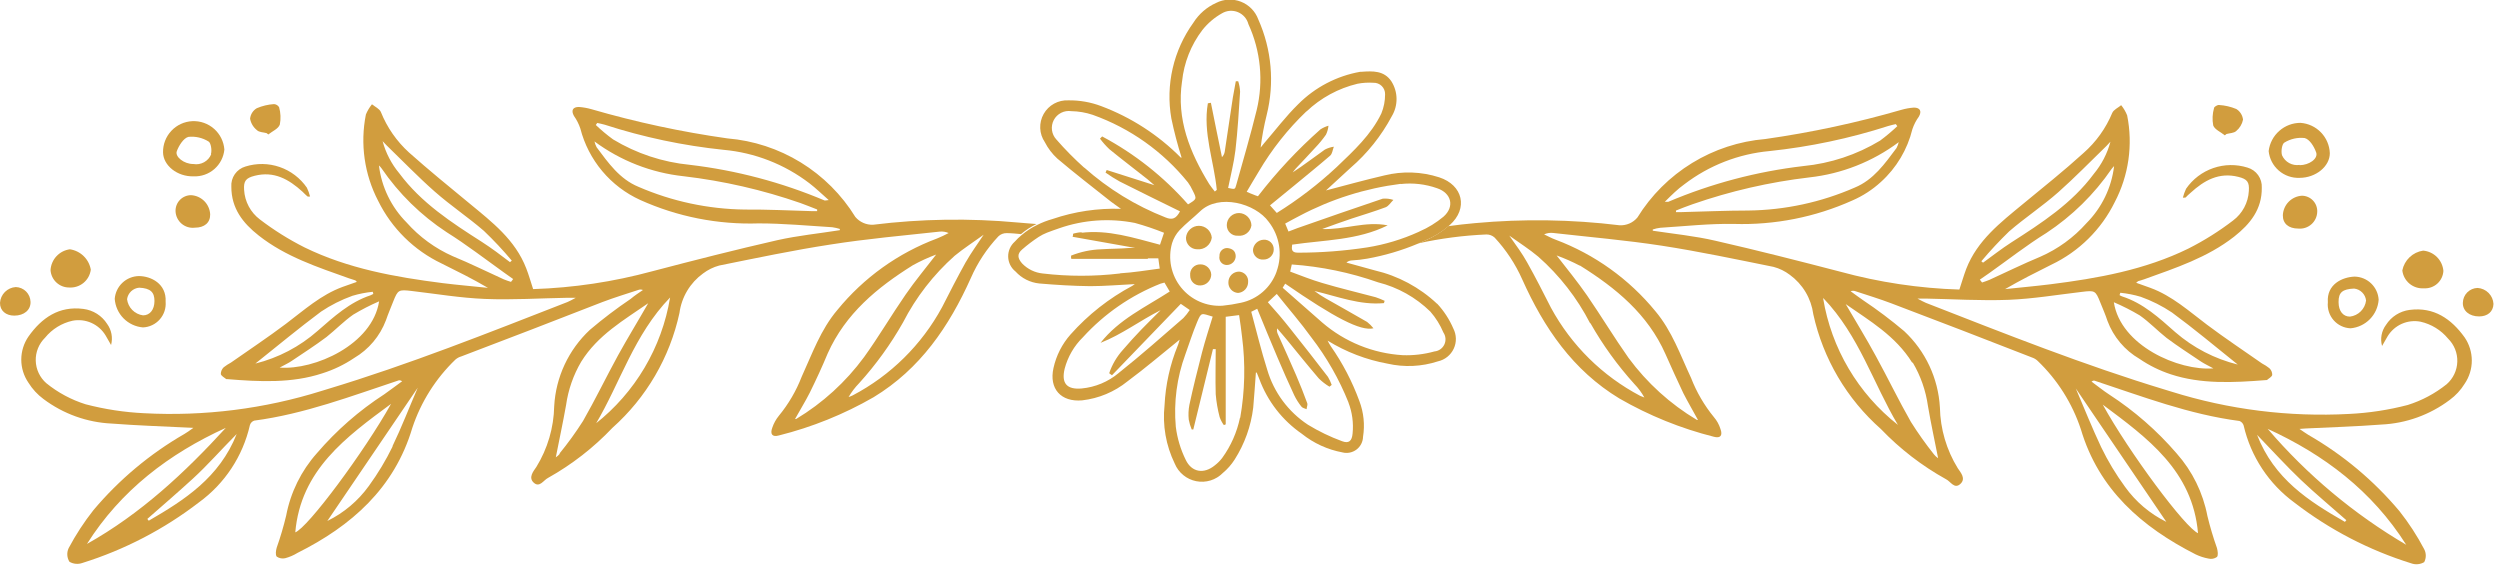 <svg width="280" height="64" viewBox="0 0 280 64" fill="none" xmlns="http://www.w3.org/2000/svg">
<g clip-path="url(#clip0_373_88)">
<path d="M276.04 37.79C274.56 35.73 272.61 34.35 269.87 34.71C269.334 34.78 268.82 34.967 268.364 35.257C267.908 35.547 267.521 35.934 267.23 36.39C266.982 36.724 266.813 37.11 266.737 37.519C266.66 37.928 266.679 38.349 266.79 38.75C267.06 38.27 267.23 37.97 267.41 37.67C267.784 37.052 268.338 36.563 268.997 36.27C269.657 35.977 270.391 35.893 271.1 36.03C272.307 36.302 273.39 36.967 274.18 37.92C274.522 38.257 274.79 38.66 274.969 39.105C275.148 39.551 275.232 40.028 275.218 40.508C275.204 40.987 275.092 41.459 274.887 41.892C274.683 42.326 274.391 42.714 274.03 43.03C272.731 44.072 271.249 44.862 269.66 45.36C267.517 45.919 265.322 46.254 263.11 46.36C256.374 46.724 249.627 45.878 243.19 43.86L242.57 43.67C233.44 40.91 224.57 37.38 215.7 33.92C215.44 33.82 215.21 33.67 214.75 33.44H215.66C218.76 33.5 221.87 33.7 224.98 33.58C227.71 33.47 230.44 33.01 233.17 32.69C234.63 32.51 234.7 32.54 235.23 33.87C235.51 34.56 235.81 35.25 236.04 35.95C236.707 37.734 237.972 39.233 239.62 40.19C240.699 40.929 241.878 41.511 243.12 41.92C246.52 43.04 250.12 42.86 253.8 42.57C253.829 42.581 253.861 42.581 253.89 42.57C254.1 42.38 254.44 42.22 254.49 41.99C254.492 41.849 254.465 41.71 254.41 41.581C254.355 41.452 254.273 41.335 254.17 41.24C253.915 41.037 253.64 40.859 253.35 40.71C251.29 39.27 249.2 37.88 247.2 36.38C245.2 34.88 243.28 33.13 240.84 32.24L239.25 31.67C239.316 31.602 239.39 31.541 239.47 31.49C239.7 31.42 239.93 31.36 240.15 31.28C243.67 30.01 247.23 28.85 250.23 26.5C252.03 25.08 253.35 23.44 253.32 21.02C253.347 20.519 253.203 20.024 252.912 19.616C252.622 19.207 252.202 18.909 251.72 18.77C250.471 18.378 249.128 18.397 247.89 18.823C246.652 19.25 245.583 20.062 244.84 21.14C244.691 21.462 244.57 21.797 244.48 22.14C244.72 22.14 244.79 22.14 244.83 22.08C244.87 22.02 245.16 21.75 245.34 21.6C246.86 20.21 248.52 19.26 250.7 19.81C251.7 20.06 251.94 20.39 251.87 21.39C251.835 22.037 251.659 22.67 251.353 23.241C251.047 23.814 250.619 24.311 250.1 24.7C248.534 25.899 246.86 26.95 245.1 27.84C240.23 30.23 234.96 31.17 229.64 31.84C227.95 32.05 226.26 32.2 224.57 32.38C226.29 31.38 228.02 30.51 229.76 29.64C232.844 28.171 235.342 25.704 236.85 22.64C238.415 19.655 238.905 16.223 238.24 12.92C238.077 12.508 237.851 12.123 237.57 11.78C237.23 12.07 236.73 12.28 236.57 12.65C235.855 14.373 234.753 15.91 233.35 17.14C231.15 19.14 228.85 20.97 226.58 22.84C224.06 24.92 221.46 26.92 220.22 30.11C219.94 30.85 219.72 31.62 219.45 32.43C214.94 32.29 210.463 31.619 206.11 30.43C201.46 29.22 196.8 28.03 192.11 26.96C189.83 26.43 187.48 26.2 185.11 25.84V25.7C185.386 25.608 185.671 25.544 185.96 25.51C188.71 25.34 191.45 25.03 194.2 25.08C198.758 25.221 203.289 24.325 207.45 22.46C208.629 21.95 209.713 21.247 210.66 20.38C212.403 18.805 213.633 16.742 214.19 14.46C214.361 13.956 214.607 13.48 214.92 13.05C215.26 12.46 215.05 12.05 214.36 12.05C213.886 12.084 213.417 12.167 212.96 12.3C207.963 13.745 202.87 14.838 197.72 15.57C194.81 15.812 191.998 16.733 189.509 18.26C187.02 19.786 184.924 21.876 183.39 24.36C183.148 24.651 182.84 24.881 182.493 25.032C182.146 25.183 181.768 25.251 181.39 25.23C176.021 24.575 170.597 24.495 165.21 24.99C164.21 25.08 163.21 25.19 162.21 25.33C161.446 25.987 160.586 26.523 159.66 26.92L158.83 27.26C161.346 26.704 163.906 26.37 166.48 26.26C166.82 26.256 167.148 26.381 167.4 26.61C168.681 27.989 169.725 29.57 170.49 31.29C172.92 36.71 176.15 41.47 181.37 44.63C184.686 46.541 188.249 47.985 191.96 48.92C192.69 49.12 192.96 48.77 192.69 48.04C192.54 47.554 192.291 47.105 191.96 46.72C190.88 45.401 190.016 43.919 189.4 42.33C188.2 39.77 187.27 37.07 185.4 34.85C182.448 31.249 178.598 28.49 174.24 26.85C173.79 26.69 173.37 26.45 172.94 26.25C173.253 26.107 173.598 26.052 173.94 26.09C178.01 26.55 182.1 26.9 186.13 27.52C190.33 28.17 194.48 29.05 198.64 29.89C199.299 30.065 199.917 30.367 200.46 30.78C201.175 31.3 201.776 31.96 202.229 32.72C202.681 33.48 202.974 34.323 203.09 35.2C204.189 40.177 206.839 44.676 210.66 48.05C212.795 50.278 215.252 52.172 217.95 53.67C218.47 53.92 218.88 54.81 219.55 54.21C220.22 53.61 219.6 52.93 219.27 52.44C218.007 50.393 217.317 48.044 217.27 45.64C217.088 42.381 215.655 39.318 213.27 37.09C211.799 35.848 210.26 34.69 208.66 33.62C208.21 33.29 207.74 32.98 207.27 32.62C207.447 32.552 207.643 32.552 207.82 32.62C209.15 33.06 210.5 33.47 211.82 33.97C217.1 35.97 222.373 38 227.64 40.06C227.861 40.139 228.062 40.266 228.23 40.43C230.441 42.55 232.1 45.18 233.06 48.09C235.06 54.82 239.87 59.02 245.91 62.09C246.367 62.31 246.851 62.468 247.35 62.56C247.512 62.6 247.681 62.606 247.845 62.575C248.009 62.543 248.164 62.477 248.3 62.38C248.46 62.19 248.39 61.73 248.3 61.38C247.881 60.203 247.524 59.004 247.23 57.79C246.734 55.189 245.546 52.771 243.79 50.79C241.601 48.247 239.063 46.028 236.25 44.2C235.55 43.75 234.89 43.2 234.25 42.74C234.43 42.62 234.52 42.61 234.6 42.64C239.93 44.4 245.19 46.42 250.82 47.15C250.932 47.193 251.033 47.261 251.115 47.35C251.196 47.438 251.256 47.544 251.29 47.66C252.089 51.137 254.117 54.208 257 56.31C260.914 59.326 265.332 61.621 270.05 63.09C270.288 63.178 270.542 63.212 270.795 63.189C271.047 63.167 271.292 63.088 271.51 62.96C271.627 62.736 271.688 62.487 271.688 62.235C271.688 61.982 271.627 61.734 271.51 61.51C270.72 60.008 269.793 58.581 268.74 57.25C265.867 53.827 262.415 50.936 258.54 48.71C258.27 48.56 258.03 48.36 257.54 48.04L258.22 47.99C261.05 47.85 263.88 47.77 266.71 47.55C269.483 47.423 272.153 46.461 274.37 44.79C275.039 44.3 275.606 43.686 276.04 42.98C276.562 42.215 276.842 41.311 276.842 40.385C276.842 39.459 276.562 38.554 276.04 37.79ZM237.48 32.79C238.253 32.867 239.016 33.018 239.76 33.24C240.995 33.68 242.17 34.271 243.26 35C245.71 36.8 248.04 38.75 250.63 40.83C248.042 40.191 245.643 38.947 243.63 37.2C241.81 35.59 240.04 33.96 237.68 33.2C237.576 33.166 237.478 33.115 237.39 33.05C237.414 32.958 237.444 32.867 237.48 32.78V32.79ZM239.66 35.33C240.73 36.08 241.66 37.06 242.66 37.85C243.92 38.79 245.24 39.64 246.55 40.52C246.92 40.76 247.33 40.95 247.9 41.26C244 41.56 237.5 38.71 236.75 33.85C237.752 34.278 238.724 34.772 239.66 35.33V35.33ZM225.02 25.92C226.8 24.38 228.79 23.07 230.55 21.51C232.31 19.95 234.13 18.09 235.9 16.37C236.06 16.21 236.21 16.04 236.37 15.87C236.018 17.19 235.383 18.418 234.51 19.47C232.05 22.79 228.67 24.97 225.27 27.15C224.18 27.85 223.15 28.66 222.1 29.42L221.91 29.26C222.889 28.094 223.927 26.98 225.02 25.92V25.92ZM222.75 30.62C224.9 29.1 226.97 27.47 229.2 26.09C232.074 24.194 234.553 21.759 236.5 18.92C236.56 18.83 236.65 18.75 236.78 18.6C236.492 21.02 235.4 23.273 233.68 25C232.246 26.613 230.478 27.896 228.5 28.76C226.57 29.56 224.69 30.49 222.8 31.35C222.54 31.47 222.26 31.54 221.99 31.64L221.74 31.32L222.75 30.62ZM212.41 16.58C211.1 18.33 209.84 20.14 207.73 21.01C203.968 22.655 199.915 23.529 195.81 23.58C193.28 23.58 190.74 23.7 188.21 23.76C188.04 23.76 187.88 23.76 187.71 23.76V23.58C188.33 23.34 188.95 23.08 189.58 22.87C193.812 21.399 198.191 20.393 202.64 19.87C206.273 19.47 209.732 18.106 212.66 15.92C212.604 16.149 212.52 16.371 212.41 16.58V16.58ZM188.66 20.63C191.422 18.523 194.721 17.237 198.18 16.92C202.702 16.445 207.162 15.504 211.49 14.11C211.76 14.02 212.06 13.97 212.33 13.9C212.39 13.98 212.44 14.06 212.5 14.13C211.889 14.708 211.245 15.248 210.57 15.75C207.953 17.332 205.014 18.306 201.97 18.6C196.765 19.207 191.674 20.554 186.85 22.6C186.85 22.6 186.75 22.6 186.46 22.6C187.26 21.81 187.9 21.17 188.66 20.63ZM176.97 29.75C180.97 32.25 184.55 35.18 186.53 39.65C187.18 41.12 187.85 42.59 188.53 44.03C189.04 45.03 189.63 46.03 190.17 47.03C190.17 47.03 190.1 47.03 190.05 47.03C187.064 45.248 184.464 42.889 182.4 40.09C180.79 37.81 179.34 35.4 177.75 33.09C176.69 31.56 175.49 30.09 174.34 28.61C175.228 28.932 176.093 29.313 176.93 29.75H176.97ZM178.13 36.2C179.516 38.643 181.166 40.926 183.05 43.01C183.488 43.462 183.864 43.97 184.17 44.52C184.013 44.47 183.859 44.41 183.71 44.34C179.473 42.112 175.993 38.677 173.71 34.47C172.84 32.76 171.98 31.06 171.04 29.39C170.49 28.39 169.8 27.47 169.04 26.39C170.2 27.22 171.3 27.92 172.29 28.75C174.67 30.85 176.638 33.377 178.09 36.2H178.13ZM204.23 33.41C208.23 37.59 209.8 42.95 212.57 47.59C208.102 44.077 205.112 39.018 204.19 33.41H204.23ZM214.23 40.61C215.112 42.102 215.69 43.754 215.93 45.47C216.27 47.47 216.69 49.38 217.07 51.32C216.896 51.205 216.741 51.063 216.61 50.9C215.681 49.731 214.816 48.513 214.02 47.25C212.64 44.83 211.44 42.33 210.1 39.89C209.02 37.89 207.86 36.03 206.72 34.06C209.38 35.92 212.3 37.61 214.16 40.61H214.23ZM246.23 59.74C244.83 59.25 238.42 50.61 235.51 45.32C240.49 49.04 245.59 52.72 246.18 59.74H246.23ZM242.63 58.45C240.787 57.541 239.196 56.191 238 54.52C236.977 53.124 236.084 51.638 235.33 50.08C234.33 47.96 233.44 45.74 232.49 43.51L242.63 58.45ZM262.63 58.45C258.58 56.13 254.7 53.64 252.79 48.7C254.54 50.51 256.06 52.19 257.7 53.75C259.34 55.31 261.09 56.75 262.79 58.26L262.63 58.45ZM269.52 61.03C263.653 57.591 258.401 53.197 253.98 48.03C260.29 50.92 265.66 54.97 269.48 60.99L269.52 61.03Z" fill="#D19D3E"/>
<path d="M113.98 24.92C108.594 24.423 103.169 24.507 97.8 25.17C97.422 25.188 97.046 25.119 96.699 24.968C96.352 24.817 96.045 24.589 95.8 24.3C94.269 21.813 92.174 19.72 89.685 18.191C87.195 16.663 84.382 15.741 81.47 15.5C76.322 14.773 71.233 13.68 66.24 12.23C65.78 12.098 65.308 12.014 64.83 11.98C64.15 11.98 63.94 12.37 64.28 12.98C64.589 13.416 64.831 13.894 65 14.4C65.45 16.15 66.287 17.777 67.448 19.161C68.609 20.546 70.065 21.652 71.71 22.4C75.872 24.275 80.408 25.171 84.97 25.02C87.71 25.02 90.46 25.28 93.21 25.45C93.498 25.491 93.782 25.554 94.06 25.64C94.06 25.64 94.06 25.74 94.06 25.78C91.74 26.15 89.39 26.38 87.06 26.9C82.37 27.97 77.71 29.16 73.06 30.38C68.703 31.564 64.223 32.235 59.71 32.38C59.44 31.56 59.23 30.8 58.94 30.06C57.71 26.86 55.11 24.87 52.59 22.79C50.31 20.91 48.02 19.05 45.81 17.08C44.431 15.828 43.354 14.279 42.66 12.55C42.51 12.19 42.02 11.97 41.66 11.68C41.38 12.026 41.151 12.41 40.98 12.82C40.322 16.113 40.808 19.532 42.36 22.51C43.873 25.575 46.374 28.041 49.46 29.51C51.19 30.37 52.93 31.23 54.65 32.24C52.96 32.06 51.27 31.92 49.58 31.71C44.25 31.03 38.98 30.09 34.11 27.71C32.35 26.824 30.677 25.776 29.11 24.58C28.592 24.19 28.166 23.692 27.86 23.12C27.554 22.549 27.377 21.917 27.34 21.27C27.27 20.27 27.54 19.94 28.51 19.69C30.69 19.13 32.35 20.08 33.88 21.47C34.05 21.63 34.21 21.81 34.39 21.96C34.57 22.11 34.5 21.96 34.73 22.02C34.645 21.675 34.524 21.34 34.37 21.02C33.627 19.942 32.558 19.13 31.32 18.704C30.082 18.277 28.74 18.259 27.49 18.65C27.007 18.791 26.587 19.093 26.299 19.506C26.011 19.919 25.874 20.418 25.91 20.92C25.91 23.33 27.19 24.98 28.99 26.39C31.99 28.75 35.55 29.91 39.08 31.17L39.76 31.39C39.81 31.39 39.85 31.46 39.97 31.57L38.38 32.13C35.94 33.02 34.05 34.74 32.02 36.27C29.99 37.8 27.93 39.16 25.88 40.6C25.589 40.757 25.311 40.937 25.05 41.14C24.95 41.238 24.87 41.354 24.815 41.483C24.76 41.612 24.731 41.75 24.73 41.89C24.78 42.11 25.12 42.28 25.34 42.46C25.34 42.46 25.34 42.46 25.42 42.46C29.07 42.76 32.7 42.94 36.11 41.81C37.369 41.413 38.565 40.837 39.66 40.1C41.3 39.137 42.56 37.64 43.23 35.86C43.47 35.15 43.77 34.47 44.04 33.77C44.57 32.45 44.64 32.42 46.11 32.59C48.84 32.91 51.56 33.37 54.3 33.48C57.4 33.61 60.51 33.4 63.61 33.35H64.49C64.04 33.59 63.8 33.73 63.55 33.83C54.67 37.29 45.8 40.83 36.68 43.58L36.06 43.77C29.62 45.792 22.87 46.642 16.13 46.28C13.921 46.174 11.73 45.839 9.59 45.28C7.988 44.778 6.495 43.977 5.19 42.92C4.829 42.605 4.537 42.218 4.333 41.785C4.128 41.351 4.016 40.88 4.003 40.401C3.99 39.922 4.076 39.445 4.256 39.001C4.437 38.557 4.707 38.155 5.05 37.82C5.833 36.857 6.918 36.187 8.13 35.92C8.839 35.785 9.572 35.869 10.232 36.162C10.892 36.456 11.446 36.943 11.82 37.56C12 37.86 12.16 38.16 12.44 38.64C12.546 38.239 12.562 37.819 12.486 37.411C12.41 37.002 12.244 36.616 12 36.28C11.709 35.823 11.32 35.436 10.862 35.145C10.404 34.855 9.888 34.669 9.35 34.6C6.61 34.24 4.67 35.6 3.19 37.69C2.665 38.452 2.383 39.355 2.383 40.28C2.383 41.205 2.665 42.109 3.19 42.87C3.63 43.577 4.2 44.195 4.87 44.69C7.086 46.355 9.752 47.314 12.52 47.44C15.35 47.66 18.19 47.75 21.02 47.89L21.66 47.92C21.2 48.24 20.95 48.44 20.66 48.6C16.793 50.829 13.345 53.715 10.47 57.13C9.418 58.464 8.487 59.89 7.69 61.39C7.575 61.632 7.523 61.899 7.539 62.167C7.554 62.434 7.638 62.693 7.78 62.92C7.998 63.046 8.24 63.123 8.491 63.145C8.741 63.168 8.994 63.135 9.23 63.05C13.95 61.575 18.371 59.276 22.29 56.26C25.174 54.161 27.199 51.088 27.99 47.61C28.024 47.494 28.085 47.388 28.169 47.301C28.253 47.214 28.356 47.149 28.47 47.11C34.09 46.37 39.35 44.36 44.69 42.59C44.77 42.59 44.86 42.59 45.04 42.7C44.36 43.19 43.7 43.7 43.04 44.16C40.223 45.983 37.684 48.203 35.5 50.75C33.736 52.727 32.544 55.147 32.05 57.75C31.76 58.965 31.406 60.163 30.99 61.34C30.9 61.66 30.83 62.12 30.99 62.34C31.128 62.434 31.283 62.498 31.447 62.529C31.61 62.56 31.778 62.557 31.94 62.52C32.43 62.389 32.898 62.186 33.33 61.92C39.33 58.92 44.17 54.69 46.18 47.92C47.145 45.016 48.803 42.39 51.01 40.27C51.199 40.108 51.421 39.988 51.66 39.92C56.927 37.92 62.197 35.89 67.47 33.83C68.79 33.33 70.13 32.92 71.47 32.48C71.556 32.444 71.647 32.426 71.74 32.426C71.833 32.426 71.925 32.444 72.01 32.48C71.55 32.8 71.08 33.1 70.63 33.48C69.048 34.549 67.526 35.704 66.07 36.94C63.68 39.169 62.246 42.237 62.07 45.5C62.022 47.905 61.331 50.252 60.07 52.3C59.74 52.78 59.14 53.49 59.79 54.07C60.44 54.65 60.88 53.77 61.39 53.52C64.058 52.026 66.485 50.138 68.59 47.92C72.392 44.533 75.022 40.027 76.1 35.05C76.217 34.173 76.511 33.328 76.965 32.568C77.419 31.808 78.023 31.149 78.74 30.63C79.281 30.22 79.895 29.918 80.55 29.74C84.71 28.9 88.87 28.02 93.06 27.38C97.06 26.75 101.18 26.38 105.25 25.94C105.592 25.907 105.936 25.962 106.25 26.1C105.828 26.326 105.394 26.529 104.95 26.71C100.587 28.34 96.735 31.101 93.79 34.71C91.91 36.92 90.97 39.62 89.79 42.19C89.176 43.778 88.312 45.256 87.23 46.57C86.91 46.963 86.663 47.41 86.5 47.89C86.22 48.63 86.5 48.98 87.24 48.77C90.954 47.84 94.522 46.4 97.84 44.49C103.07 41.32 106.3 36.56 108.73 31.15C109.483 29.424 110.528 27.841 111.82 26.47C111.942 26.352 112.086 26.26 112.244 26.198C112.402 26.136 112.571 26.106 112.74 26.11C113.27 26.11 113.81 26.17 114.35 26.22C114.88 25.772 115.465 25.392 116.09 25.09C115.41 25.05 114.66 24.97 113.98 24.92ZM91.52 23.65C91.35 23.65 91.19 23.65 91.02 23.65C88.48 23.58 85.95 23.45 83.41 23.47C79.31 23.419 75.262 22.552 71.5 20.92C69.39 20.05 68.12 18.23 66.82 16.49C66.714 16.284 66.633 16.066 66.58 15.84C69.507 18.008 72.959 19.354 76.58 19.74C81.033 20.263 85.415 21.269 89.65 22.74C90.27 22.96 90.89 23.22 91.52 23.46C91.516 23.52 91.516 23.58 91.52 23.64V23.65ZM92.37 22.46C87.547 20.421 82.46 19.074 77.26 18.46C74.216 18.166 71.277 17.192 68.66 15.61C67.984 15.115 67.339 14.577 66.73 14L66.89 13.77C67.17 13.84 67.46 13.88 67.74 13.97C72.063 15.37 76.521 16.311 81.04 16.78C84.537 17.097 87.872 18.397 90.66 20.53C91.37 21.07 92.02 21.71 92.82 22.41C92.48 22.44 92.42 22.47 92.37 22.45V22.46ZM28.6 40.72C31.19 38.65 33.52 36.72 35.96 34.9C37.053 34.168 38.232 33.574 39.47 33.13C40.214 32.907 40.978 32.757 41.75 32.68C41.766 32.761 41.785 32.841 41.81 32.92C41.715 32.98 41.615 33.03 41.51 33.07C39.15 33.85 37.39 35.48 35.56 37.07C33.565 38.826 31.179 40.077 28.6 40.72V40.72ZM31.32 41.17C31.88 40.86 32.32 40.67 32.66 40.43C33.97 39.55 35.29 38.7 36.56 37.75C37.56 36.96 38.5 35.98 39.56 35.24C40.492 34.678 41.461 34.18 42.46 33.75C41.71 38.61 35.21 41.47 31.32 41.17ZM43.32 16.3C45.1 18.02 46.82 19.81 48.67 21.44C50.52 23.07 52.42 24.32 54.2 25.86C55.301 26.912 56.343 28.023 57.32 29.19L57.12 29.36C56.12 28.59 55.05 27.79 53.95 27.08C50.55 24.91 47.18 22.72 44.72 19.41C43.844 18.359 43.206 17.131 42.85 15.81L43.32 16.3ZM57.23 31.57C56.959 31.49 56.692 31.397 56.43 31.29C54.53 30.43 52.65 29.49 50.72 28.7C48.743 27.825 46.977 26.536 45.54 24.92C43.824 23.195 42.733 20.946 42.44 18.53C42.549 18.625 42.646 18.733 42.73 18.85C44.672 21.691 47.152 24.123 50.03 26.01C52.25 27.4 54.33 29.01 56.47 30.54L57.47 31.25C57.4 31.36 57.32 31.47 57.23 31.57V31.57ZM25.29 47.92C20.72 52.92 15.76 57.55 9.74 60.92C13.53 54.92 18.94 50.81 25.29 47.92ZM16.66 58.32L16.5 58.12C18.2 56.63 19.95 55.12 21.6 53.61C23.25 52.1 24.75 50.38 26.51 48.61C24.57 53.5 20.66 56 16.66 58.32ZM33.07 59.64C33.67 52.64 38.77 48.94 43.8 45.23C40.85 50.52 34.45 59.16 33.04 59.64H33.07ZM43.98 49.99C43.223 51.546 42.329 53.032 41.31 54.43C40.105 56.099 38.508 57.445 36.66 58.35C39.98 53.46 43.37 48.45 46.79 43.42C45.83 45.64 44.98 47.86 43.95 49.99H43.98ZM62.72 50.8C62.587 50.964 62.428 51.106 62.25 51.22C62.63 49.28 63.05 47.34 63.4 45.37C63.64 43.658 64.214 42.01 65.09 40.52C66.95 37.52 69.88 35.85 72.6 33.96C71.46 35.96 70.3 37.84 69.22 39.8C67.89 42.23 66.68 44.74 65.3 47.15C64.493 48.418 63.611 49.636 62.66 50.8H62.72ZM66.72 47.49C69.48 42.85 71.01 37.49 75.05 33.32C74.126 38.927 71.132 43.983 66.66 47.49H66.72ZM89.18 46.92C89.16 46.929 89.138 46.934 89.115 46.934C89.093 46.934 89.071 46.929 89.05 46.92C89.6 45.92 90.19 44.98 90.7 43.97C91.41 42.53 92.09 41.06 92.7 39.59C94.7 35.12 98.25 32.2 102.25 29.7C103.086 29.24 103.955 28.842 104.85 28.51C103.69 30.02 102.49 31.45 101.43 32.99C99.84 35.29 98.43 37.7 96.78 39.99C94.729 42.779 92.146 45.134 89.18 46.92ZM108.18 29.33C107.25 31 106.38 32.7 105.51 34.41C103.229 38.619 99.748 42.054 95.51 44.28C95.358 44.354 95.201 44.417 95.04 44.47C95.369 43.907 95.765 43.387 96.22 42.92C98.106 40.839 99.756 38.555 101.14 36.11C102.59 33.288 104.55 30.759 106.92 28.65C107.92 27.83 109.02 27.12 110.17 26.29C109.45 27.38 108.77 28.3 108.21 29.29L108.18 29.33Z" fill="#D19D3E"/>
<path d="M257.55 19.92C256.699 19.955 255.868 19.664 255.225 19.106C254.582 18.549 254.176 17.767 254.09 16.92C254.195 16.047 254.617 15.244 255.275 14.662C255.933 14.079 256.781 13.758 257.66 13.76C258.528 13.823 259.342 14.204 259.947 14.829C260.552 15.454 260.905 16.28 260.94 17.15C260.95 18.63 259.37 19.92 257.55 19.92ZM257.55 18.5C258.62 18.5 259.66 17.77 259.41 17.07C259.16 16.37 258.67 15.6 258.12 15.46C257.327 15.372 256.529 15.552 255.85 15.97C255.58 16.12 255.45 16.97 255.59 17.4C255.756 17.769 256.038 18.074 256.394 18.267C256.75 18.46 257.16 18.532 257.56 18.47L257.55 18.5Z" fill="#D19D3E"/>
<path d="M260.72 33.85C260.57 31.85 262.33 31.03 263.72 30.98C264.412 30.994 265.073 31.268 265.572 31.748C266.071 32.228 266.37 32.879 266.41 33.57C266.351 34.391 266.002 35.164 265.425 35.75C264.847 36.337 264.08 36.698 263.26 36.77C262.898 36.755 262.543 36.667 262.216 36.51C261.889 36.353 261.598 36.131 261.36 35.858C261.122 35.584 260.943 35.265 260.833 34.92C260.723 34.575 260.684 34.211 260.72 33.85ZM261.92 33.85C261.92 34.85 262.44 35.47 263.2 35.46C263.658 35.403 264.083 35.196 264.409 34.869C264.735 34.543 264.943 34.118 265 33.66C264.963 33.317 264.81 32.997 264.566 32.754C264.323 32.51 264.003 32.357 263.66 32.32C262.35 32.38 261.92 32.75 261.92 33.8V33.85Z" fill="#D19D3E"/>
<path d="M271.47 32.29C270.888 32.33 270.314 32.144 269.865 31.772C269.416 31.4 269.128 30.869 269.06 30.29C269.172 29.724 269.456 29.207 269.873 28.81C270.29 28.413 270.82 28.154 271.39 28.07C271.975 28.12 272.524 28.375 272.94 28.79C273.355 29.206 273.61 29.755 273.66 30.34C273.646 30.612 273.578 30.879 273.46 31.125C273.342 31.371 273.176 31.591 272.973 31.773C272.769 31.954 272.531 32.093 272.273 32.182C272.015 32.271 271.742 32.307 271.47 32.29V32.29Z" fill="#D19D3E"/>
<path d="M257.41 25.6C256.31 25.6 255.66 25.03 255.68 24.1C255.704 23.538 255.934 23.004 256.327 22.602C256.721 22.199 257.249 21.956 257.81 21.92C258.042 21.921 258.272 21.969 258.486 22.061C258.699 22.153 258.892 22.287 259.052 22.455C259.213 22.623 259.338 22.821 259.42 23.039C259.502 23.256 259.54 23.488 259.53 23.72C259.523 23.985 259.462 24.247 259.349 24.488C259.237 24.728 259.077 24.944 258.878 25.12C258.679 25.296 258.446 25.43 258.194 25.512C257.941 25.595 257.675 25.625 257.41 25.6Z" fill="#D19D3E"/>
<path d="M249.18 15.16C248.73 14.79 248.05 14.51 247.88 14.05C247.761 13.405 247.792 12.741 247.97 12.11C247.97 11.96 248.35 11.74 248.53 11.76C249.197 11.799 249.853 11.952 250.47 12.21C250.676 12.339 250.851 12.513 250.981 12.719C251.111 12.925 251.192 13.158 251.22 13.4C251.118 13.903 250.846 14.355 250.45 14.68C250.2 14.91 249.73 14.91 249.36 15.01L249.18 15.16Z" fill="#D19D3E"/>
<path d="M277.66 35.44C276.56 35.44 275.81 34.8 275.84 33.91C275.848 33.474 276.024 33.057 276.331 32.748C276.639 32.439 277.054 32.26 277.49 32.25C277.955 32.279 278.392 32.477 278.72 32.807C279.049 33.137 279.244 33.575 279.27 34.04C279.24 34.92 278.6 35.44 277.66 35.44Z" fill="#D19D3E"/>
<path d="M18.26 17.06C18.246 16.165 18.581 15.3 19.195 14.649C19.808 13.997 20.651 13.61 21.545 13.57C22.439 13.53 23.313 13.839 23.982 14.433C24.652 15.026 25.063 15.857 25.13 16.75C25.049 17.597 24.646 18.38 24.004 18.938C23.362 19.497 22.53 19.787 21.68 19.75C19.86 19.8 18.28 18.54 18.26 17.06ZM23.62 17.27C23.76 16.85 23.62 15.99 23.36 15.85C22.686 15.429 21.89 15.246 21.1 15.33C20.55 15.47 20.02 16.33 19.8 16.94C19.58 17.55 20.6 18.38 21.66 18.37C22.069 18.442 22.49 18.372 22.854 18.172C23.218 17.972 23.502 17.654 23.66 17.27H23.62Z" fill="#D19D3E"/>
<path d="M16.01 36.67C15.188 36.602 14.417 36.243 13.837 35.656C13.257 35.069 12.907 34.293 12.85 33.47C12.902 32.785 13.208 32.144 13.707 31.673C14.206 31.201 14.864 30.933 15.55 30.92C16.9 30.92 18.66 31.77 18.55 33.79C18.58 34.147 18.537 34.507 18.425 34.848C18.312 35.188 18.132 35.503 17.894 35.772C17.657 36.041 17.368 36.259 17.044 36.413C16.72 36.568 16.369 36.655 16.01 36.67ZM15.59 32.22C15.251 32.248 14.931 32.392 14.684 32.626C14.437 32.861 14.277 33.172 14.23 33.51C14.286 33.967 14.492 34.393 14.816 34.721C15.14 35.048 15.563 35.259 16.02 35.32C16.79 35.32 17.3 34.68 17.3 33.71C17.3 32.74 16.87 32.28 15.59 32.22V32.22Z" fill="#D19D3E"/>
<path d="M7.75 32.2C8.332 32.238 8.907 32.052 9.357 31.68C9.807 31.308 10.098 30.779 10.17 30.2C10.069 29.622 9.789 29.091 9.369 28.682C8.949 28.272 8.41 28.006 7.83 27.92C7.254 27.996 6.722 28.27 6.326 28.695C5.93 29.12 5.695 29.67 5.66 30.25C5.693 30.78 5.928 31.278 6.317 31.641C6.706 32.004 7.219 32.203 7.75 32.2V32.2Z" fill="#D19D3E"/>
<path d="M21.82 25.5C22.91 25.5 23.56 24.93 23.54 24C23.509 23.444 23.275 22.919 22.883 22.524C22.49 22.13 21.966 21.893 21.41 21.86C21.176 21.858 20.943 21.904 20.727 21.995C20.511 22.085 20.315 22.219 20.152 22.387C19.988 22.555 19.86 22.755 19.776 22.973C19.692 23.192 19.652 23.426 19.66 23.66C19.671 23.926 19.736 24.188 19.853 24.427C19.969 24.667 20.134 24.88 20.337 25.053C20.54 25.226 20.777 25.355 21.032 25.432C21.287 25.509 21.556 25.532 21.82 25.5V25.5Z" fill="#D19D3E"/>
<path d="M30.05 15.06C30.5 14.7 31.18 14.42 31.34 13.95C31.466 13.306 31.439 12.642 31.26 12.01C31.201 11.909 31.118 11.825 31.019 11.764C30.919 11.703 30.806 11.667 30.69 11.66C30.025 11.703 29.372 11.858 28.76 12.12C28.55 12.243 28.372 12.414 28.242 12.62C28.112 12.825 28.032 13.058 28.01 13.3C28.103 13.806 28.376 14.261 28.78 14.58C29.02 14.82 29.49 14.81 29.86 14.91L30.05 15.06Z" fill="#D19D3E"/>
<path d="M1.6 35.35C2.7 35.35 3.45 34.71 3.42 33.81C3.41 33.374 3.233 32.96 2.926 32.651C2.619 32.342 2.205 32.163 1.77 32.15C1.31 32.178 0.876 32.374 0.55 32.7C0.224 33.026 0.029 33.46 0 33.92C-0.01 34.8 0.66 35.35 1.6 35.35Z" fill="#D19D3E"/>
<path d="M128.54 28.92C127.997 28.509 127.402 28.173 126.77 27.92L126.54 27.83C125.54 27.92 124.42 27.91 123.37 27.98C122.211 28.019 121.067 28.259 119.99 28.69C119.99 28.79 119.99 28.89 119.99 28.99H128.57C128.57 28.99 128.55 28.92 128.54 28.92ZM121.08 26.03C120.8 26.03 120.51 26.11 120.21 26.17C120.21 26.27 120.21 26.37 120.16 26.47L125.78 27.47C124.25 26.874 122.68 26.39 121.08 26.02V26.03ZM160.96 34.03C159 32.183 156.584 30.889 153.96 30.28C153.17 30.05 152.37 29.83 151.57 29.62L150.8 29.41C150.957 29.267 151.158 29.183 151.37 29.17C151.957 29.139 152.541 29.072 153.12 28.97C155.073 28.621 156.981 28.058 158.81 27.29V27.29L159.66 26.92C160.585 26.53 161.445 26 162.21 25.35V25.35L162.37 25.21C164.47 23.34 163.85 20.73 161.19 19.86C159.2 19.217 157.069 19.144 155.04 19.65C152.8 20.17 150.58 20.79 148.51 21.33L151.25 18.81C153.139 17.184 154.709 15.22 155.88 13.02C156.237 12.427 156.422 11.745 156.413 11.053C156.404 10.36 156.202 9.684 155.83 9.1C155.01 7.89 153.74 7.95 152.49 8.04H152.35C149.715 8.506 147.288 9.774 145.4 11.67C144.01 13.03 142.83 14.6 141.55 16.08C141.42 16.23 141.31 16.38 141.19 16.53C141.342 15.297 141.569 14.075 141.87 12.87C142.76 9.302 142.43 5.538 140.93 2.18C140.765 1.729 140.506 1.319 140.17 0.975C139.834 0.632 139.429 0.364 138.982 0.189C138.535 0.015 138.055 -0.063 137.576 -0.039C137.096 -0.015 136.627 0.111 136.2 0.33C135.155 0.801 134.271 1.57 133.66 2.54C132.554 4.072 131.766 5.809 131.341 7.65C130.917 9.492 130.866 11.399 131.19 13.26C131.499 14.742 131.883 16.207 132.34 17.65V17.65C132.311 17.659 132.279 17.659 132.25 17.65C129.724 15.106 126.678 13.138 123.32 11.88C122.151 11.439 120.909 11.222 119.66 11.24C119.102 11.211 118.548 11.338 118.058 11.607C117.569 11.876 117.164 12.276 116.89 12.762C116.615 13.248 116.482 13.802 116.505 14.36C116.528 14.918 116.707 15.458 117.02 15.92C117.374 16.612 117.848 17.235 118.42 17.76C120.36 19.41 122.42 20.99 124.42 22.58C124.79 22.86 125.18 23.12 125.55 23.39C122.945 23.302 120.347 23.689 117.88 24.53C117.291 24.696 116.718 24.917 116.17 25.19C115.545 25.492 114.96 25.872 114.43 26.32C114.151 26.549 113.89 26.8 113.65 27.07C113.412 27.281 113.222 27.542 113.095 27.834C112.969 28.126 112.907 28.443 112.916 28.761C112.924 29.079 113.003 29.392 113.145 29.677C113.287 29.962 113.491 30.212 113.74 30.41C114.431 31.169 115.379 31.646 116.4 31.75C118.29 31.91 120.2 32.03 122.1 32.05C123.74 32.05 125.4 31.9 127.1 31.82C126.96 31.91 126.89 31.98 126.81 32.02C124.207 33.408 121.871 35.246 119.91 37.45C118.958 38.522 118.297 39.82 117.99 41.22C117.47 43.54 118.83 45.05 121.2 44.84C123.061 44.627 124.823 43.888 126.28 42.71C128.28 41.23 130.12 39.65 132.12 38.04C132.03 38.3 132 38.51 131.91 38.7C131.042 40.827 130.542 43.086 130.43 45.38C130.187 47.624 130.583 49.891 131.57 51.92C131.777 52.422 132.105 52.865 132.525 53.209C132.944 53.554 133.443 53.789 133.976 53.894C134.508 53.999 135.059 53.97 135.578 53.811C136.097 53.651 136.568 53.366 136.95 52.98C137.468 52.548 137.917 52.039 138.28 51.47C139.399 49.714 140.11 47.728 140.36 45.66C140.48 44.35 140.56 43.05 140.66 41.72C140.73 41.72 140.76 41.72 140.77 41.77L141.04 42.44C141.956 44.929 143.618 47.073 145.8 48.58C147.124 49.642 148.691 50.36 150.36 50.67C150.629 50.738 150.91 50.744 151.182 50.688C151.454 50.632 151.71 50.516 151.931 50.348C152.152 50.18 152.332 49.964 152.458 49.717C152.584 49.47 152.653 49.198 152.66 48.92C152.876 47.574 152.735 46.194 152.25 44.92C151.456 42.743 150.38 40.679 149.05 38.78C148.918 38.577 148.798 38.367 148.69 38.15C150.75 39.421 153.029 40.296 155.41 40.73C157.279 41.155 159.228 41.066 161.05 40.47C161.433 40.386 161.792 40.214 162.099 39.968C162.405 39.723 162.651 39.41 162.817 39.054C162.984 38.699 163.066 38.309 163.058 37.917C163.049 37.524 162.951 37.139 162.77 36.79C162.331 35.766 161.719 34.826 160.96 34.01V34.03ZM156.88 20.61C158.255 20.46 159.646 20.62 160.95 21.08C162.56 21.62 162.95 23.14 161.67 24.27C160.86 24.945 159.957 25.501 158.99 25.92L158.87 25.98C157.039 26.811 155.105 27.393 153.12 27.71V27.71C150.555 28.103 147.965 28.3 145.37 28.3C144.66 28.3 144.64 27.94 144.72 27.4C148.32 26.87 152.05 26.92 155.42 25.24C152.93 24.74 150.56 25.75 148.08 25.65C149.19 25.25 150.3 24.84 151.42 24.47C152.54 24.1 153.95 23.68 155.2 23.21C155.53 23.08 155.77 22.67 156.06 22.39C155.677 22.264 155.272 22.216 154.87 22.25C151.67 23.32 148.49 24.44 145.31 25.55C144.99 25.66 144.7 25.8 144.31 25.93L143.94 25.04C144.5 24.74 145.02 24.44 145.56 24.17C149.087 22.304 152.922 21.091 156.88 20.59V20.61ZM146.32 12.49C147.92 10.968 149.893 9.895 152.04 9.38C152.626 9.268 153.224 9.231 153.82 9.27C153.992 9.263 154.164 9.292 154.325 9.354C154.485 9.416 154.632 9.51 154.754 9.631C154.877 9.752 154.974 9.897 155.039 10.057C155.103 10.216 155.134 10.388 155.13 10.56C155.133 11.297 154.99 12.028 154.71 12.71C153.56 15.1 151.63 16.87 149.71 18.71C147.644 20.636 145.397 22.357 143 23.85C142.77 23.58 142.55 23.34 142.24 23C143.17 22.25 144.07 21.5 144.98 20.76C146.31 19.66 147.66 18.57 148.98 17.43C149.22 17.22 149.25 16.79 149.39 16.43C149.041 16.482 148.704 16.59 148.39 16.75C147.19 17.59 146.03 18.5 144.78 19.31C144.9 19.16 145.01 19 145.14 18.86C145.87 18.08 146.61 17.32 147.32 16.53C147.752 16.077 148.15 15.592 148.51 15.08C148.661 14.766 148.756 14.427 148.79 14.08C148.471 14.172 148.168 14.31 147.89 14.49C145.326 16.761 142.982 19.268 140.89 21.98C140.69 21.917 140.493 21.844 140.3 21.76C140.1 21.69 139.9 21.6 139.63 21.48C140.09 20.71 140.52 19.96 140.97 19.23C142.432 16.74 144.232 14.465 146.32 12.47V12.49ZM142.98 30.42C142.669 31.296 142.137 32.077 141.437 32.688C140.736 33.3 139.89 33.72 138.98 33.91C138.301 34.061 137.613 34.172 136.92 34.24C136.041 34.296 135.161 34.14 134.354 33.785C133.547 33.431 132.837 32.888 132.284 32.202C131.731 31.516 131.35 30.708 131.173 29.844C130.997 28.981 131.03 28.088 131.27 27.24C131.439 26.692 131.73 26.19 132.12 25.77C132.83 25.02 133.66 24.39 134.41 23.67C136.49 21.67 140.59 22.75 142.1 24.85C142.702 25.626 143.099 26.542 143.253 27.512C143.407 28.482 143.313 29.476 142.98 30.4V30.42ZM132.39 9.12C132.603 7.031 133.388 5.041 134.66 3.37C135.269 2.6 136.023 1.958 136.88 1.48C137.146 1.325 137.445 1.234 137.752 1.213C138.06 1.193 138.368 1.243 138.652 1.362C138.937 1.48 139.19 1.662 139.393 1.894C139.595 2.126 139.742 2.402 139.82 2.7C141.201 5.712 141.528 9.1 140.75 12.32C140.06 15.15 139.23 17.94 138.45 20.75C138.32 21.22 138.31 21.22 137.55 21.05C137.83 19.64 138.2 18.24 138.37 16.82C138.62 14.65 138.75 12.46 138.89 10.28C138.874 9.879 138.803 9.482 138.68 9.1H138.41C138.3 9.71 138.18 10.32 138.08 10.92C137.78 12.92 137.477 14.943 137.17 16.99C137.133 17.221 137.025 17.434 136.86 17.6C136.45 15.6 136.03 13.6 135.62 11.51C135.508 11.536 135.394 11.556 135.28 11.57C134.71 14.89 135.97 18.04 136.28 21.27L136.06 21.45C135.85 21.17 135.62 20.91 135.43 20.61C133.26 17.07 131.75 13.35 132.39 9.1V9.12ZM121.44 18.79C120.332 17.799 119.287 16.74 118.31 15.62C118.043 15.332 117.872 14.967 117.821 14.578C117.77 14.188 117.841 13.792 118.024 13.444C118.207 13.097 118.494 12.815 118.844 12.636C119.194 12.458 119.591 12.393 119.98 12.45C120.796 12.463 121.606 12.602 122.38 12.86C126.566 14.352 130.259 16.972 133.05 20.43C133.261 20.721 133.442 21.033 133.59 21.36C134.06 22.29 134.05 22.29 133.06 22.89C130.337 19.795 127.078 17.217 123.44 15.28L123.2 15.53C123.515 15.953 123.866 16.348 124.25 16.71C125.64 17.85 127.09 18.94 128.51 20.07L129.29 20.74L123.95 19.04L123.82 19.33C124.331 19.694 124.861 20.027 125.41 20.33C127.64 21.46 129.89 22.55 132.16 23.67C131.73 24.49 131.3 24.67 130.53 24.35C127.195 23.041 124.117 21.152 121.44 18.77V18.79ZM125.44 30.63C122.563 30.97 119.657 30.97 116.78 30.63C115.905 30.54 115.091 30.143 114.48 29.51C113.96 28.92 113.9 28.44 114.48 27.94C115.067 27.428 115.689 26.957 116.34 26.53C116.631 26.344 116.939 26.187 117.26 26.06C117.71 25.89 118.17 25.72 118.62 25.57C121.346 24.617 124.277 24.41 127.11 24.97C128.217 25.275 129.305 25.642 130.37 26.07C130.18 26.62 130.06 27.01 129.92 27.41C126.98 26.64 124.09 25.69 121.05 26.08C120.77 26.08 120.48 26.16 120.18 26.22C120.18 26.32 120.18 26.42 120.13 26.52L125.75 27.52L127.15 27.77H126.51C125.51 27.86 124.39 27.85 123.34 27.92C122.181 27.959 121.037 28.199 119.96 28.63C119.96 28.73 119.96 28.83 119.96 28.93H129.73C129.8 29.48 129.85 29.82 129.89 30.08C128.4 30.28 126.93 30.52 125.46 30.61L125.44 30.63ZM125.29 41.78C124.114 42.764 122.667 43.367 121.14 43.51C119.48 43.65 118.85 42.93 119.24 41.3C119.591 39.959 120.3 38.739 121.29 37.77C123.691 35.134 126.664 33.081 129.98 31.77C130.124 31.72 130.271 31.68 130.42 31.65L131.01 32.65C128.3 34.4 125.32 35.77 123.26 38.4C125.65 37.46 127.69 35.9 129.99 34.74C129.28 35.46 128.55 36.16 127.85 36.89C127.15 37.62 126.43 38.4 125.76 39.19C125.078 39.947 124.557 40.835 124.23 41.8L124.54 42.03L132.25 34.03L133.25 34.72C133.042 35.042 132.804 35.343 132.54 35.62C130.18 37.67 127.8 39.78 125.31 41.76L125.29 41.78ZM138.88 46.78C138.541 48.411 137.859 49.952 136.88 51.3C136.643 51.607 136.367 51.883 136.06 52.12C134.84 53.12 133.47 52.91 132.8 51.5C132.226 50.337 131.851 49.087 131.69 47.8C131.443 45.051 131.809 42.281 132.76 39.69C133.19 38.49 133.58 37.26 134.07 36.09C134.56 34.92 134.54 35.09 135.82 35.46C135.41 36.81 134.98 38.12 134.63 39.46C134.12 41.46 133.63 43.38 133.21 45.35C133.107 45.894 133.083 46.45 133.14 47C133.21 47.378 133.321 47.746 133.47 48.1H133.65C134.377 45.107 135.11 42.107 135.85 39.1H136.16C136.16 40.79 136.11 42.47 136.16 44.15C136.232 45.015 136.379 45.871 136.6 46.71C136.712 47.031 136.871 47.334 137.07 47.61C137.137 47.576 137.207 47.549 137.28 47.53V35.48C137.67 35.42 138.15 35.36 138.78 35.29C138.9 36.13 139.03 36.93 139.11 37.73C139.501 40.75 139.43 43.812 138.9 46.81L138.88 46.78ZM151.02 45.07C151.448 46.177 151.609 47.369 151.49 48.55C151.42 49.38 151.08 49.71 150.3 49.41C148.973 48.923 147.697 48.307 146.49 47.57C144.288 46.122 142.672 43.939 141.93 41.41C141.25 39.27 140.73 37.1 140.14 34.92L140.81 34.58C141.57 36.42 142.3 38.23 143.07 40.02C143.67 41.44 144.297 42.853 144.95 44.26C145.169 44.712 145.437 45.138 145.75 45.53C145.87 45.7 146.14 45.74 146.34 45.83C146.34 45.61 146.48 45.36 146.42 45.18C146.03 44.12 145.62 43.07 145.17 42.03C144.5 40.47 143.8 38.94 143.11 37.4C143.021 37.206 142.997 36.989 143.04 36.78C143.42 37.22 143.8 37.65 144.16 38.09C145.34 39.53 146.5 40.98 147.71 42.39C148.069 42.743 148.469 43.051 148.9 43.31L149.15 43.11C149.041 42.797 148.9 42.495 148.73 42.21C147.34 40.4 145.93 38.59 144.5 36.8C143.71 35.8 142.86 34.8 142 33.85L143 32.92C144.3 34.56 145.67 36.12 146.87 37.79C148.591 40.023 149.994 42.483 151.04 45.1L151.02 45.07ZM160.66 39.36C159.502 39.682 158.301 39.824 157.1 39.78C153.782 39.58 150.621 38.298 148.1 36.13L143.66 32.23L143.94 31.77C149.47 35.58 152.38 37.11 153.83 36.77C153.622 36.507 153.384 36.268 153.12 36.06C151.58 35.17 150.03 34.3 148.48 33.42C148.041 33.173 147.62 32.895 147.22 32.59C149.8 33.2 152.3 34.2 155 33.95C155.021 33.862 155.047 33.775 155.08 33.69C154.754 33.539 154.42 33.406 154.08 33.29C152.08 32.75 150.08 32.29 148.08 31.69C146.88 31.34 145.72 30.87 144.5 30.42L144.68 29.62C147.975 29.852 151.224 30.524 154.34 31.62C156.55 32.175 158.572 33.307 160.2 34.9C160.809 35.597 161.302 36.387 161.66 37.24C161.793 37.436 161.873 37.663 161.892 37.899C161.91 38.135 161.867 38.372 161.766 38.586C161.665 38.8 161.51 38.984 161.316 39.12C161.122 39.256 160.896 39.339 160.66 39.36V39.36ZM121.08 26.02C120.8 26.02 120.51 26.1 120.21 26.16C120.21 26.26 120.21 26.36 120.16 26.46L125.78 27.46C124.25 26.868 122.679 26.386 121.08 26.02ZM128.54 28.92C127.997 28.509 127.402 28.173 126.77 27.92L126.54 27.83C125.54 27.92 124.42 27.91 123.37 27.98C122.211 28.019 121.067 28.259 119.99 28.69C119.99 28.79 119.99 28.89 119.99 28.99H128.57C128.57 28.99 128.55 28.92 128.54 28.92Z" fill="#D19D3E"/>
<path d="M134.09 27.92C133.921 27.92 133.754 27.886 133.599 27.821C133.443 27.755 133.302 27.658 133.185 27.537C133.067 27.416 132.975 27.272 132.914 27.115C132.853 26.957 132.825 26.789 132.83 26.62C132.86 26.258 133.026 25.92 133.293 25.674C133.561 25.427 133.911 25.291 134.275 25.291C134.639 25.291 134.989 25.427 135.257 25.674C135.525 25.92 135.69 26.258 135.72 26.62C135.668 27.005 135.469 27.355 135.166 27.597C134.862 27.839 134.477 27.955 134.09 27.92V27.92Z" fill="#D19D3E"/>
<path d="M138.66 26.4C138.497 26.413 138.334 26.391 138.18 26.337C138.026 26.282 137.885 26.196 137.767 26.084C137.648 25.972 137.554 25.837 137.491 25.686C137.428 25.535 137.397 25.373 137.4 25.21C137.401 25.03 137.439 24.852 137.509 24.686C137.58 24.52 137.683 24.37 137.813 24.244C137.942 24.119 138.095 24.02 138.263 23.954C138.431 23.888 138.61 23.856 138.79 23.86C139.153 23.873 139.497 24.024 139.752 24.282C140.007 24.541 140.153 24.887 140.16 25.25C140.108 25.599 139.922 25.914 139.643 26.128C139.363 26.343 139.01 26.44 138.66 26.4Z" fill="#D19D3E"/>
<path d="M134.42 29.61C134.737 29.599 135.045 29.714 135.277 29.93C135.509 30.145 135.647 30.444 135.66 30.76C135.653 31.077 135.524 31.379 135.301 31.604C135.078 31.829 134.777 31.96 134.46 31.97C134.309 31.98 134.157 31.958 134.014 31.906C133.872 31.853 133.742 31.772 133.633 31.666C133.523 31.561 133.437 31.434 133.38 31.293C133.323 31.153 133.296 31.002 133.3 30.85C133.282 30.693 133.297 30.534 133.345 30.383C133.393 30.232 133.473 30.093 133.579 29.976C133.685 29.858 133.815 29.765 133.96 29.702C134.105 29.639 134.262 29.608 134.42 29.61V29.61Z" fill="#D19D3E"/>
<path d="M139.79 31.58C139.793 31.89 139.678 32.19 139.468 32.419C139.258 32.647 138.969 32.787 138.66 32.81C138.356 32.792 138.073 32.654 137.87 32.428C137.668 32.201 137.563 31.903 137.58 31.6C137.581 31.444 137.613 31.289 137.674 31.145C137.735 31.001 137.824 30.871 137.935 30.761C138.047 30.652 138.179 30.565 138.324 30.507C138.469 30.448 138.624 30.419 138.78 30.42C138.923 30.427 139.063 30.464 139.192 30.527C139.321 30.59 139.436 30.678 139.531 30.786C139.625 30.894 139.696 31.02 139.741 31.157C139.785 31.293 139.802 31.437 139.79 31.58V31.58Z" fill="#D19D3E"/>
<path d="M141.51 26.85C141.658 26.837 141.806 26.856 141.946 26.904C142.086 26.952 142.214 27.029 142.322 27.13C142.431 27.231 142.517 27.353 142.575 27.489C142.633 27.625 142.662 27.772 142.66 27.92C142.663 28.07 142.635 28.219 142.58 28.359C142.524 28.498 142.441 28.625 142.336 28.732C142.231 28.839 142.106 28.924 141.967 28.982C141.829 29.04 141.68 29.07 141.53 29.07C141.38 29.085 141.228 29.069 141.084 29.023C140.94 28.976 140.807 28.9 140.695 28.799C140.582 28.698 140.491 28.576 140.428 28.438C140.366 28.3 140.332 28.151 140.33 28C140.354 27.698 140.487 27.415 140.704 27.203C140.921 26.991 141.207 26.866 141.51 26.85V26.85Z" fill="#D19D3E"/>
<path d="M137.46 27.78C138.02 27.84 138.38 28.1 138.4 28.68C138.4 28.945 138.295 29.199 138.107 29.387C137.92 29.575 137.665 29.68 137.4 29.68C137.276 29.681 137.153 29.654 137.041 29.602C136.929 29.549 136.829 29.472 136.751 29.376C136.672 29.28 136.616 29.168 136.586 29.047C136.557 28.927 136.555 28.801 136.58 28.68C136.573 28.562 136.591 28.443 136.632 28.332C136.674 28.221 136.738 28.12 136.821 28.035C136.904 27.95 137.003 27.884 137.113 27.84C137.224 27.796 137.342 27.776 137.46 27.78V27.78Z" fill="#D19D3E"/>
</g>
<defs>
<clipPath id="clip0_373_88">
<rect width="279.23" height="63.19" fill="white"/>
</clipPath>
</defs>
</svg>
